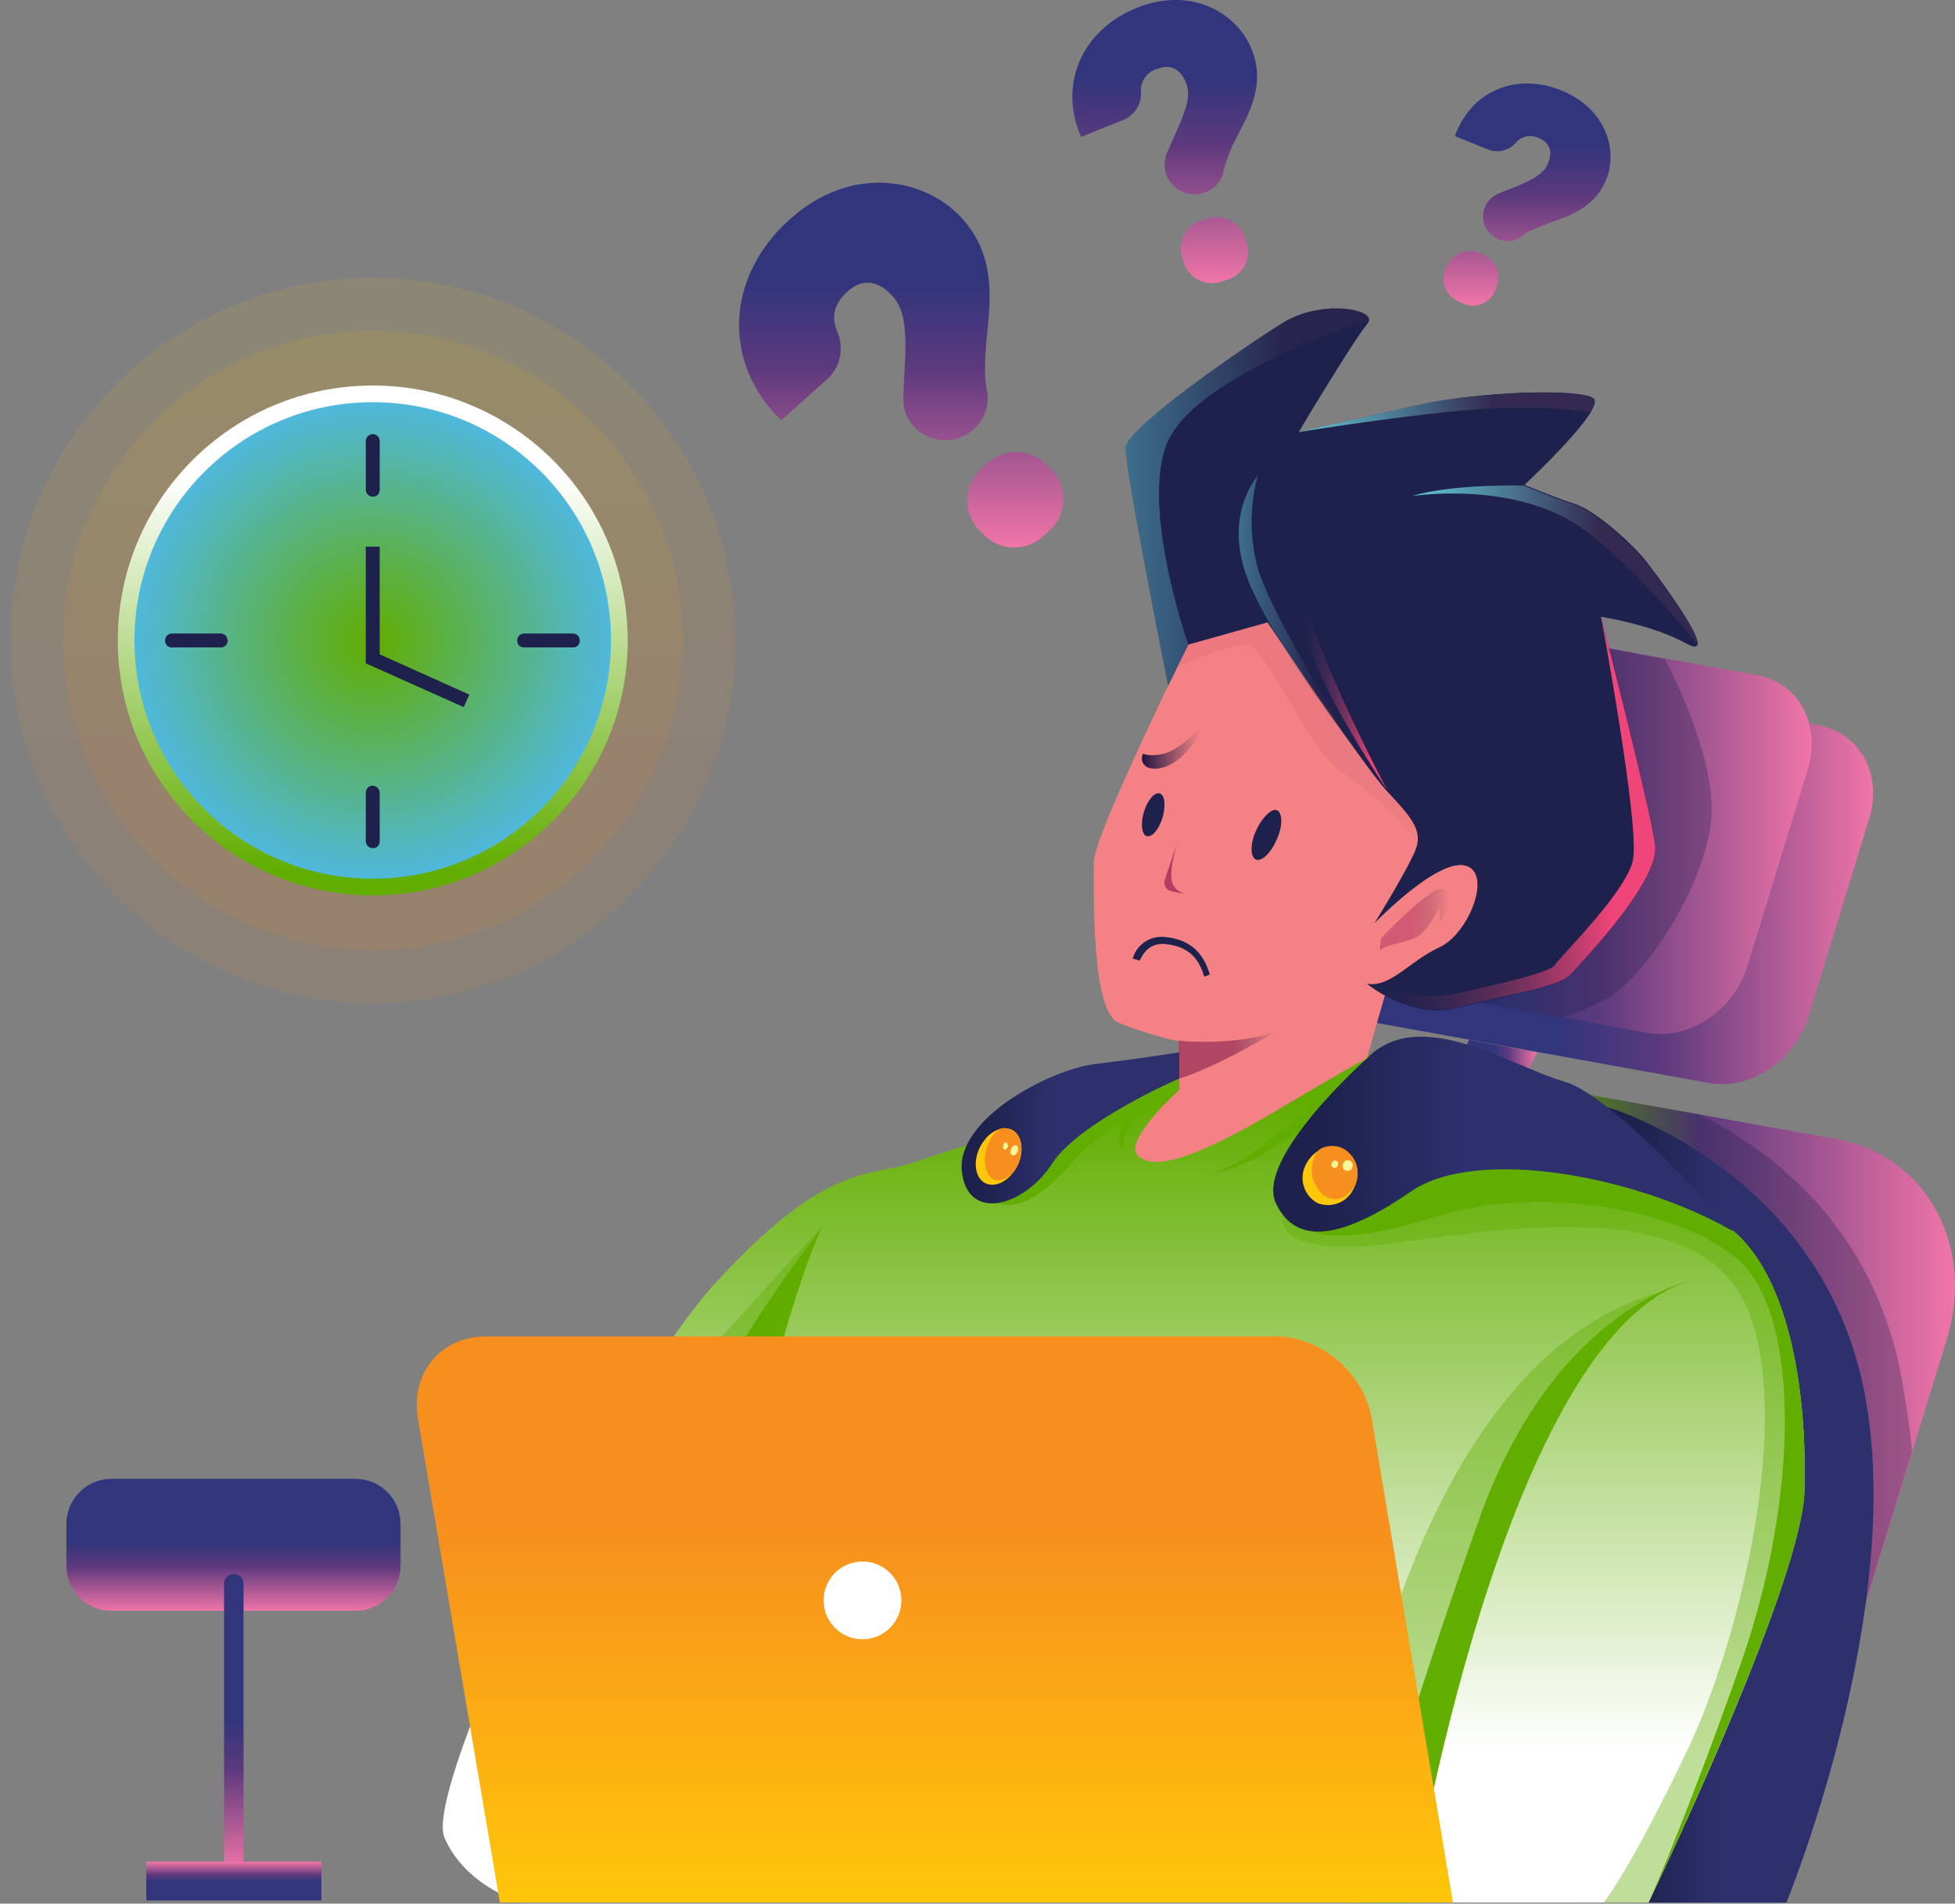 <svg width="191" height="186" viewBox="0 0 191 186" fill="none" xmlns="http://www.w3.org/2000/svg">
<rect x="0" y="0" width="191" height="186" fill="#808080" stroke="none"/>
<path d="M190.137 131.054L186.812 141.845L180.296 163.02L177.445 172.25C176.438 175.521 174.622 178.485 172.167 180.869C169.712 183.253 166.695 184.98 163.396 185.891H154.778L118.944 179.441V100.446L153.285 106.622L165.908 108.862L179.481 111.305C188.236 112.933 193.055 121.758 190.137 131.054Z" fill="url(#paint0_linear_85_51)"/>
<path opacity="0.3" d="M186.812 141.777L180.296 162.952C177.514 158.812 174.391 154.129 174.459 153.857C174.527 153.382 156.407 113.341 153.285 106.621L165.908 108.861C172.491 112.051 183.146 119.517 185.861 135.058C186.269 137.433 186.608 139.673 186.812 141.777Z" fill="#1D214C"/>
<path d="M166.926 105.808L128.241 98.817C124.17 98.071 121.93 93.998 123.287 89.655L129.192 70.381C130.549 66.037 134.893 63.119 138.965 63.865L177.649 70.856C181.721 71.602 183.961 75.675 182.604 80.018L176.699 99.291C175.409 103.635 170.998 106.554 166.926 105.808Z" fill="url(#paint1_linear_85_51)"/>
<path d="M176.629 75.131L170.726 94.404C169.369 98.748 165.025 101.666 160.953 100.92L152.809 99.427L131.567 95.626L122.2 93.93C118.129 93.183 115.889 89.111 117.246 84.768L123.218 65.493C124.576 61.15 128.919 58.231 132.991 58.978L145.954 61.285L162.719 64.343L171.678 65.969C175.749 66.716 177.919 70.787 176.629 75.131Z" fill="url(#paint2_linear_85_51)"/>
<path d="M157.086 108.182C157.086 108.182 177.649 114.223 182.061 135.601C186.472 156.913 174.528 185.891 174.528 185.891H161.022C161.022 185.891 167.673 118.905 157.086 108.182Z" fill="url(#paint3_linear_85_51)"/>
<path opacity="0.3" d="M167.198 79.949C166.587 86.736 160.615 95.491 157.086 97.527C155.681 98.254 154.23 98.889 152.742 99.427L131.499 95.627C135.232 85.311 144.53 64.408 145.888 61.354L162.651 64.408C164.347 67.598 167.605 74.859 167.198 79.949Z" fill="#1D214C"/>
<path d="M176.292 145.645C176.089 154.264 162.515 182.837 161.157 185.687C161.15 185.738 161.127 185.786 161.09 185.823C161.09 185.832 161.088 185.841 161.085 185.849C161.081 185.857 161.076 185.865 161.07 185.871C161.064 185.877 161.056 185.882 161.048 185.886C161.04 185.889 161.031 185.891 161.022 185.891H50.94C50.94 185.891 45.444 184.33 43.407 179.511C41.439 174.624 59.288 136.822 70.147 125.081C81.006 113.339 84.942 115.104 89.625 113.476C94.24 111.849 115.144 105.399 115.144 105.399L133.604 103.363C133.604 103.363 139.712 106.214 146.906 109.54C147.516 109.811 148.196 110.15 148.806 110.422C155.661 113.611 163.058 117.005 166.791 118.634C175.002 122.231 176.564 136.552 176.292 145.645Z" fill="url(#paint4_linear_85_51)"/>
<path d="M144.733 92.234C140.186 96.985 135.436 96.781 135.436 96.781L133.535 103.432C133.535 103.432 132.789 103.703 124.577 108.592C116.297 113.478 112.497 114.361 111.139 112.867C109.782 111.374 115.143 106.555 115.143 106.555V101.736C113.125 101.299 111.15 100.686 109.239 99.904C106.592 98.749 106.862 86.94 106.862 84.228C106.862 82.26 112.088 71.197 115.006 65.159C116.092 62.851 116.907 61.289 116.907 61.289C118.445 59.941 120.103 58.737 121.861 57.692C123.384 56.704 125.057 55.971 126.815 55.52C131.43 54.502 144.732 77.916 144.732 77.916C144.732 77.916 149.349 87.481 144.733 92.234Z" fill="#F48184"/>
<path opacity="0.13" d="M140.39 76.013C140.39 76.013 138.829 84.633 138.422 82.665C138.015 80.697 133.4 77.031 130.685 75.131C127.971 73.231 123.559 63.119 121.862 62.983C120.166 62.847 115.076 65.155 115.076 65.155C116.162 62.847 116.976 61.285 116.976 61.285C118.514 59.937 120.172 58.733 121.93 57.688L127.358 58.911L140.39 76.013Z" fill="url(#paint5_linear_85_51)"/>
<path opacity="0.4" d="M132.653 170.214C133.196 169.535 139.439 132.412 162.311 126.235C162.311 126.235 150.231 134.922 144.462 148.563L142.901 158.266L137.879 176.658L132.653 170.214Z" fill="#61AD00"/>
<path d="M150.163 102.821L148.127 106.825L141.951 105.604L143.512 101.6L150.163 102.821Z" fill="url(#paint6_linear_85_51)"/>
<path d="M165.841 62.983C165.773 63.254 165.501 63.254 164.823 62.915C161.43 61.015 156.41 60.268 156.41 60.268C156.546 60.811 161.297 79.338 161.704 82.665C162.179 86.058 154.645 93.863 153.424 95.22C152.27 96.577 146.974 97.256 142.362 98.477C137.95 99.631 133.742 96.306 133.539 96.102C135.778 96.577 137.678 93.93 140.597 92.573C143.514 91.283 145.891 85.175 143.108 84.565C140.393 83.954 134.625 89.859 134.285 90.198C134.489 89.859 137.95 84.293 138.425 82.665C138.832 81.038 137.95 79.882 135.439 77.235C132.996 74.52 123.834 60.811 123.834 60.811L116.097 62.982L114.129 66.986C114.129 66.986 109.85 45.609 109.985 43.708C110.12 41.806 121.183 34.138 125.188 31.627C128.92 29.252 134.078 30.134 133.739 31.356C133.739 31.424 133.671 31.491 133.603 31.627C132.45 32.917 127.02 41.943 126.884 42.215H126.952C127.495 42.079 132.925 40.857 138.625 39.568C144.666 38.211 154.71 37.941 155.728 38.957C155.931 39.161 155.796 39.636 155.389 40.314C153.896 42.757 148.939 47.373 148.939 47.373C148.939 47.373 152.196 48.73 153.961 49.273C155.726 49.884 158.848 52.53 160.612 54.567C161.972 56.264 166.112 61.897 165.841 62.983Z" fill="#1D214C"/>
<path opacity="0.73" d="M124.645 100.785C124.238 101.057 118.469 104.45 115.143 105.4V101.668C115.143 101.735 120.776 102.21 124.645 100.785Z" fill="url(#paint7_linear_85_51)"/>
<path opacity="0.4" d="M176.292 145.645C176.089 154.264 162.515 182.837 161.157 185.687C161.15 185.738 161.127 185.786 161.09 185.823C161.09 185.832 161.088 185.841 161.085 185.849C161.081 185.857 161.076 185.865 161.07 185.871C161.064 185.877 161.056 185.882 161.048 185.886C161.04 185.889 161.031 185.891 161.022 185.891H156.679C157.425 184.94 159.868 181.343 164.551 171.638C170.32 159.829 175.139 138.111 170.66 127.728C166.181 117.344 149.078 119.651 136.59 121.416C124.102 123.18 125.323 118.771 125.323 118.771L135.164 110.423C135.164 110.423 141.476 110.288 148.805 110.491C155.66 113.681 163.058 117.075 166.79 118.703C175.002 122.231 176.564 136.55 176.292 145.645Z" fill="#61AD00"/>
<path d="M176.292 145.645C176.088 154.264 162.379 183.04 161.157 185.687C161.7 184.465 164.889 177.204 170.048 162.612C175.749 146.46 175.884 128.746 170.048 123.317C164.211 117.888 149.891 115.784 140.39 118.838C130.82 121.892 128.241 120.331 128.241 120.331L137.944 109.947C137.944 109.947 141.677 109.608 146.903 109.608C154.233 113.001 162.716 116.87 166.856 118.702C175.002 122.231 176.563 136.551 176.292 145.645Z" fill="#61AD00"/>
<path d="M137.879 185.891C137.879 185.891 146.973 129.221 165.841 124.946C165.841 124.946 151.996 127.321 144.463 148.563C136.929 169.806 132.516 185.891 132.516 185.891H137.879Z" fill="#61AD00"/>
<path d="M130.685 106.214C130.685 106.214 124.033 111.44 122.133 112.798C120.979 113.618 119.694 114.236 118.333 114.627C118.333 114.627 120.844 114.424 124.102 112.32C125.675 111.239 127.358 110.329 129.124 109.605L130.685 106.214Z" fill="#61AD00"/>
<path d="M115.143 106.486C115.143 106.486 108.357 109.675 105.37 112.936C102.384 116.196 99.669 118.976 96.276 117.142C92.883 115.308 104.081 109.473 104.556 108.659C105.031 107.912 115.212 104.18 115.212 104.18V106.487L115.143 106.486Z" fill="#61AD00"/>
<path opacity="0.1" d="M36.417 98.003C55.983 98.003 71.844 82.142 71.844 62.576C71.844 43.01 55.983 27.149 36.417 27.149C16.851 27.149 0.99 43.01 0.99 62.576C0.99 82.142 16.851 98.003 36.417 98.003Z" fill="url(#paint8_linear_85_51)"/>
<path d="M74.626 137.637C74.626 137.637 78.088 124.2 80.395 119.788C80.395 119.788 69.808 133.497 70.215 136.823C70.623 140.149 74.626 137.637 74.626 137.637Z" fill="#61AD00"/>
<path opacity="0.4" d="M67.5 133.905L80.327 119.788L73.95 132.751L67.5 133.905Z" fill="#61AD00"/>
<path d="M133.535 103.432C133.535 103.432 122.609 113.135 124.645 117.548C126.681 121.961 131.499 120.805 137.881 116.394C144.331 111.983 160.005 114.901 169.371 120.33C169.371 120.33 157.834 107.094 152.811 105.671C147.856 104.314 138.694 98.069 133.535 103.432Z" fill="url(#paint9_linear_85_51)"/>
<path d="M115.143 105.401C115.143 105.401 105.44 109.607 102.792 113.681C100.145 117.821 94.512 119.518 93.969 114.427C93.426 109.337 102.52 104.519 106.931 103.976C111.342 103.433 115.211 102.822 115.211 102.822V105.402L115.143 105.401Z" fill="url(#paint10_linear_85_51)"/>
<path opacity="0.1" d="M36.417 92.844C53.134 92.844 66.686 79.292 66.686 62.575C66.686 45.858 53.134 32.306 36.417 32.306C19.7 32.306 6.148 45.858 6.148 62.575C6.148 79.292 19.7 92.844 36.417 92.844Z" fill="url(#paint11_linear_85_51)"/>
<path d="M36.417 87.483C50.173 87.483 61.325 76.332 61.325 62.576C61.325 48.82 50.173 37.668 36.417 37.668C22.661 37.668 11.509 48.82 11.509 62.576C11.509 76.332 22.661 87.483 36.417 87.483Z" fill="url(#paint12_linear_85_51)"/>
<path d="M10.899 144.492H34.72C35.3 144.49 35.874 144.604 36.41 144.825C36.946 145.046 37.432 145.371 37.842 145.781C38.252 146.191 38.577 146.678 38.798 147.213C39.019 147.749 39.133 148.323 39.132 148.903V152.975C39.133 153.554 39.019 154.128 38.798 154.664C38.577 155.2 38.252 155.686 37.842 156.096C37.432 156.506 36.946 156.831 36.41 157.052C35.874 157.273 35.3 157.387 34.72 157.386H10.899C10.319 157.387 9.745 157.273 9.209 157.052C8.674 156.831 8.187 156.506 7.777 156.096C7.367 155.686 7.042 155.2 6.821 154.664C6.6 154.128 6.486 153.554 6.487 152.975V148.903C6.486 148.323 6.6 147.749 6.821 147.213C7.042 146.678 7.367 146.191 7.777 145.781C8.187 145.371 8.674 145.046 9.209 144.825C9.745 144.604 10.319 144.49 10.899 144.492Z" fill="url(#paint13_linear_85_51)"/>
<path d="M21.893 182.905V154.74C21.89 154.614 21.913 154.489 21.959 154.372C22.006 154.256 22.076 154.15 22.165 154.061C22.253 153.972 22.359 153.902 22.476 153.856C22.593 153.809 22.718 153.786 22.843 153.789C22.969 153.786 23.094 153.809 23.21 153.856C23.327 153.902 23.433 153.972 23.522 154.061C23.611 154.15 23.681 154.256 23.727 154.372C23.774 154.489 23.796 154.614 23.793 154.74V182.905H21.893Z" fill="url(#paint14_linear_85_51)"/>
<path d="M31.395 181.887H14.292V185.687H31.395V181.887Z" fill="url(#paint15_linear_85_51)"/>
<path d="M141.951 185.891H48.837L40.828 138.587C40.082 134.176 43.068 130.579 47.479 130.579H124.645C129.056 130.579 133.264 134.176 134.011 138.587L141.951 185.891Z" fill="url(#paint16_linear_85_51)"/>
<path d="M84.263 160.169C86.362 160.169 88.063 158.467 88.063 156.368C88.063 154.269 86.362 152.568 84.263 152.568C82.164 152.568 80.463 154.269 80.463 156.368C80.463 158.467 82.164 160.169 84.263 160.169Z" fill="white"/>
<path d="M36.416 85.853C49.273 85.853 59.695 75.431 59.695 62.575C59.695 49.719 49.273 39.297 36.416 39.297C23.56 39.297 13.138 49.719 13.138 62.575C13.138 75.431 23.56 85.853 36.416 85.853Z" fill="url(#paint17_radial_85_51)"/>
<path d="M36.417 42.419C36.237 42.419 36.065 42.491 35.938 42.618C35.81 42.745 35.739 42.917 35.738 43.097V47.848C35.739 48.028 35.81 48.2 35.938 48.328C36.065 48.455 36.237 48.526 36.417 48.527C36.508 48.532 36.598 48.519 36.683 48.486C36.768 48.454 36.845 48.404 36.909 48.34C36.973 48.276 37.023 48.199 37.055 48.114C37.087 48.029 37.101 47.939 37.096 47.848V43.097C37.095 42.917 37.023 42.745 36.896 42.618C36.769 42.491 36.597 42.419 36.417 42.419Z" fill="#1D214C"/>
<path d="M36.417 76.76C36.237 76.76 36.065 76.832 35.938 76.959C35.81 77.086 35.739 77.259 35.738 77.439V82.189C35.739 82.369 35.81 82.542 35.938 82.669C36.065 82.796 36.237 82.868 36.417 82.868C36.508 82.874 36.598 82.86 36.683 82.828C36.768 82.796 36.845 82.746 36.909 82.681C36.973 82.617 37.023 82.54 37.055 82.456C37.087 82.371 37.101 82.28 37.096 82.189V77.439C37.084 77.262 37.008 77.097 36.884 76.972C36.759 76.847 36.593 76.772 36.417 76.76Z" fill="#1D214C"/>
<path d="M56.642 62.575C56.642 62.395 56.57 62.223 56.443 62.096C56.316 61.969 56.143 61.897 55.963 61.897H51.212C51.033 61.897 50.86 61.969 50.733 62.096C50.606 62.223 50.534 62.395 50.534 62.575C50.528 62.666 50.542 62.757 50.574 62.841C50.606 62.926 50.656 63.003 50.72 63.067C50.785 63.131 50.861 63.181 50.946 63.213C51.031 63.246 51.122 63.259 51.212 63.254H55.963C56.054 63.259 56.145 63.246 56.23 63.213C56.314 63.181 56.391 63.131 56.456 63.067C56.52 63.003 56.569 62.926 56.602 62.841C56.634 62.757 56.648 62.666 56.642 62.575Z" fill="#1D214C"/>
<path d="M22.233 62.575C22.233 62.395 22.161 62.223 22.034 62.096C21.907 61.969 21.734 61.897 21.554 61.897H16.803C16.623 61.897 16.451 61.969 16.324 62.096C16.197 62.223 16.125 62.395 16.125 62.575C16.119 62.666 16.133 62.757 16.165 62.841C16.197 62.926 16.247 63.003 16.311 63.067C16.375 63.131 16.453 63.181 16.537 63.213C16.622 63.246 16.713 63.259 16.803 63.254H21.554C21.645 63.259 21.736 63.246 21.82 63.213C21.905 63.181 21.982 63.131 22.046 63.067C22.11 63.003 22.16 62.926 22.192 62.841C22.225 62.757 22.238 62.666 22.233 62.575Z" fill="#1D214C"/>
<path d="M45.308 69.091L35.738 64.815V53.414H37.096V63.933L45.851 67.869L45.308 69.091Z" fill="#1D214C"/>
<path d="M105.642 13.371C105.536 13.175 105.445 12.971 105.37 12.761C103.538 7.738 105.981 2.716 111.275 0.68C116.705 -1.356 121.048 1.495 122.337 4.956C123.559 8.145 122.202 10.793 120.912 13.236C120.325 14.308 119.87 15.447 119.555 16.629C119.477 17.124 119.266 17.588 118.943 17.971C118.619 18.354 118.198 18.641 117.723 18.8C117.194 19.003 116.619 19.047 116.066 18.926C115.513 18.806 115.007 18.527 114.611 18.123C114.215 17.72 113.945 17.209 113.834 16.654C113.724 16.1 113.778 15.525 113.99 15C114.262 14.321 114.601 13.643 114.94 12.828C116.026 10.453 116.297 9.232 115.89 8.145C115.415 6.924 114.533 6.177 113.108 6.72C112.603 6.842 112.159 7.143 111.86 7.567C111.561 7.992 111.426 8.511 111.481 9.028C111.501 9.642 111.319 10.246 110.964 10.749C110.609 11.251 110.099 11.623 109.513 11.81L105.642 13.371ZM120.03 27.284L119.419 27.488C118.699 27.753 117.903 27.723 117.205 27.406C116.506 27.088 115.96 26.508 115.687 25.791L115.551 25.316C115.286 24.596 115.315 23.8 115.633 23.101C115.95 22.402 116.531 21.857 117.248 21.583L117.858 21.38C118.579 21.115 119.374 21.144 120.073 21.462C120.772 21.779 121.317 22.359 121.591 23.076L121.727 23.551C121.873 23.907 121.946 24.288 121.939 24.673C121.932 25.057 121.846 25.436 121.687 25.786C121.528 26.136 121.299 26.449 121.014 26.707C120.729 26.965 120.394 27.162 120.029 27.285L120.03 27.284Z" fill="url(#paint18_linear_85_51)"/>
<path d="M142.155 13.303C142.199 13.115 142.268 12.932 142.358 12.761C144.055 8.757 148.331 7.059 152.674 8.891C157.017 10.722 158.104 14.863 156.88 17.646C155.795 20.226 153.487 21.039 151.384 21.785C149.959 22.328 149.145 22.668 148.67 23.075C148.349 23.331 147.962 23.492 147.555 23.54C147.147 23.588 146.734 23.521 146.362 23.347C145.939 23.17 145.576 22.876 145.316 22.498C145.056 22.121 144.91 21.677 144.896 21.219C144.881 20.761 144.999 20.308 145.235 19.915C145.471 19.523 145.815 19.206 146.226 19.003C146.769 18.732 147.38 18.528 148.059 18.257C150.027 17.443 150.909 16.832 151.248 15.95C151.656 14.932 151.52 13.982 150.366 13.507C149.986 13.308 149.548 13.247 149.128 13.334C148.708 13.42 148.33 13.649 148.059 13.982C147.726 14.353 147.286 14.611 146.799 14.72C146.313 14.83 145.804 14.785 145.344 14.592L142.155 13.303ZM142.969 29.66L142.494 29.456C141.915 29.206 141.457 28.74 141.216 28.157C140.975 27.574 140.971 26.92 141.204 26.334L141.34 25.995C141.59 25.416 142.056 24.958 142.639 24.717C143.222 24.476 143.876 24.472 144.461 24.705L144.936 24.909C145.515 25.159 145.974 25.625 146.215 26.208C146.456 26.791 146.46 27.445 146.226 28.03L146.091 28.37C145.975 28.663 145.802 28.93 145.581 29.155C145.36 29.38 145.096 29.558 144.804 29.678C144.513 29.799 144.2 29.859 143.885 29.856C143.57 29.853 143.258 29.786 142.969 29.66Z" fill="url(#paint19_linear_85_51)"/>
<path d="M76.324 41.061L75.645 40.383C70.555 34.749 71.166 26.81 77.138 21.448C83.246 15.951 90.44 17.444 93.969 21.312C97.227 24.909 96.82 29.049 96.412 32.917C96.141 35.564 96.209 37.057 96.412 38.077C96.562 38.779 96.521 39.507 96.295 40.188C96.068 40.868 95.663 41.476 95.122 41.947C92.476 44.322 88.2 42.49 88.267 38.961C88.267 37.943 88.335 36.857 88.403 35.568C88.607 31.903 88.267 30.071 87.182 28.917C85.892 27.491 84.332 27.084 82.771 28.509C81.278 29.867 81.278 31.224 81.82 32.446C82.155 33.241 82.231 34.122 82.036 34.963C81.841 35.803 81.385 36.561 80.735 37.128L76.324 41.061ZM102.521 51.852L101.842 52.463C101.019 53.184 99.946 53.552 98.854 53.489C97.762 53.425 96.739 52.935 96.005 52.124L95.53 51.649C94.809 50.826 94.441 49.753 94.504 48.661C94.568 47.569 95.058 46.546 95.869 45.812L96.548 45.201C97.371 44.48 98.444 44.112 99.536 44.175C100.628 44.239 101.651 44.729 102.385 45.54L102.86 46.015C103.58 46.838 103.949 47.911 103.885 49.003C103.822 50.095 103.331 51.118 102.52 51.852H102.521Z" fill="url(#paint20_linear_85_51)"/>
<path d="M132.313 115.987C132.181 116.327 131.982 116.637 131.73 116.899C131.477 117.162 131.174 117.372 130.84 117.517C130.506 117.662 130.146 117.739 129.781 117.745C129.417 117.75 129.055 117.683 128.717 117.548C128.075 117.2 127.595 116.615 127.379 115.917C127.163 115.219 127.229 114.465 127.563 113.816C127.871 113.182 128.369 112.66 128.988 112.323C129.32 112.144 129.689 112.045 130.066 112.034C130.443 112.022 130.817 112.097 131.16 112.255C132.517 112.865 132.992 114.494 132.313 115.987Z" fill="#FFC709"/>
<path d="M132.314 115.987C130.414 118.498 128.378 116.462 128.174 114.697C128.038 112.933 128.989 112.254 128.989 112.254C129.321 112.076 129.69 111.977 130.066 111.965C130.443 111.953 130.818 112.029 131.16 112.186C131.816 112.538 132.306 113.136 132.522 113.848C132.738 114.561 132.663 115.33 132.314 115.987Z" fill="url(#paint21_linear_85_51)"/>
<path d="M131.431 114.358C131.493 114.388 131.56 114.405 131.629 114.407C131.698 114.409 131.766 114.398 131.83 114.372C131.894 114.346 131.952 114.308 132 114.259C132.048 114.21 132.085 114.151 132.11 114.087C132.144 114.012 132.161 113.931 132.161 113.849C132.161 113.768 132.144 113.687 132.11 113.612L131.906 113.408C131.844 113.379 131.777 113.362 131.708 113.36C131.639 113.357 131.571 113.369 131.507 113.395C131.443 113.42 131.385 113.459 131.337 113.508C131.289 113.557 131.252 113.616 131.227 113.68C131.192 113.737 131.169 113.8 131.16 113.867C131.151 113.933 131.156 114.001 131.175 114.065C131.194 114.13 131.227 114.189 131.271 114.24C131.316 114.29 131.37 114.331 131.431 114.358Z" fill="#FEF59B"/>
<path d="M130.277 114.087C130.317 114.103 130.36 114.111 130.403 114.109C130.446 114.108 130.489 114.097 130.527 114.078C130.566 114.058 130.6 114.031 130.627 113.998C130.654 113.964 130.674 113.925 130.685 113.883C130.718 113.833 130.736 113.774 130.736 113.714C130.736 113.653 130.718 113.594 130.685 113.544C130.685 113.476 130.617 113.476 130.549 113.408C130.509 113.392 130.466 113.384 130.423 113.386C130.38 113.388 130.338 113.398 130.299 113.418C130.26 113.437 130.226 113.464 130.199 113.498C130.172 113.531 130.153 113.57 130.142 113.612C130.109 113.649 130.086 113.693 130.074 113.741C130.063 113.789 130.065 113.84 130.078 113.887C130.092 113.935 130.117 113.978 130.152 114.013C130.187 114.048 130.23 114.073 130.277 114.087Z" fill="#FEF59B"/>
<path d="M98.923 114.63C97.973 115.852 96.547 116.123 95.801 115.241C95.055 114.359 95.19 112.595 96.208 111.371C96.59 110.843 97.141 110.46 97.769 110.286C98.047 110.206 98.343 110.208 98.62 110.292C98.897 110.376 99.143 110.539 99.33 110.761C100.076 111.644 99.941 113.409 98.923 114.63Z" fill="#FFC709"/>
<path d="M98.923 114.631C96.751 116.531 95.869 114.088 96.343 112.391C96.817 110.694 97.7 110.287 97.7 110.287C97.978 110.207 98.274 110.21 98.551 110.294C98.828 110.378 99.074 110.541 99.261 110.762C100.076 111.645 99.941 113.409 98.923 114.631Z" fill="url(#paint22_linear_85_51)"/>
<path d="M98.787 112.798C98.828 112.835 98.877 112.862 98.931 112.875C98.985 112.889 99.041 112.889 99.095 112.875C99.148 112.862 99.198 112.836 99.239 112.798C99.28 112.761 99.311 112.715 99.33 112.662C99.436 112.528 99.485 112.357 99.466 112.187C99.466 112.12 99.398 112.052 99.398 111.984C99.357 111.947 99.307 111.92 99.254 111.907C99.2 111.893 99.144 111.893 99.09 111.907C99.036 111.92 98.987 111.946 98.946 111.984C98.905 112.021 98.874 112.067 98.855 112.12C98.718 112.323 98.651 112.662 98.787 112.798Z" fill="#FEF59B"/>
<path d="M98.04 112.255C98.108 112.39 98.312 112.323 98.38 112.187C98.425 112.144 98.456 112.089 98.468 112.028C98.48 111.967 98.473 111.904 98.448 111.848C98.448 111.78 98.448 111.712 98.38 111.712C98.312 111.576 98.108 111.644 98.04 111.78C98.007 111.854 97.99 111.935 97.99 112.017C97.99 112.099 98.007 112.18 98.04 112.255Z" fill="#FEF59B"/>
<path d="M117.044 71.33C117.044 71.33 115.144 73.298 113.719 73.638C112.294 73.977 111.683 73.638 111.683 73.638C111.605 73.777 111.564 73.934 111.562 74.093C111.56 74.253 111.597 74.41 111.672 74.552C111.746 74.693 111.854 74.814 111.986 74.903C112.118 74.992 112.27 75.047 112.429 75.063C113.719 75.334 115.28 74.316 116.162 73.162C117.112 72.009 117.655 71.669 117.044 71.33Z" fill="url(#paint23_linear_85_51)"/>
<path d="M113.176 77.506C112.633 77.506 111.954 78.456 111.683 79.61C111.411 80.764 111.615 81.714 112.158 81.714C112.701 81.714 113.379 80.764 113.651 79.61C113.922 78.388 113.718 77.506 113.176 77.506Z" fill="#1D214C"/>
<path d="M115.143 81.986L113.786 85.99C113.753 86.101 113.744 86.218 113.757 86.333C113.77 86.449 113.806 86.56 113.863 86.661C113.92 86.762 113.996 86.851 114.088 86.922C114.18 86.993 114.285 87.046 114.397 87.076L116.365 87.483C116.365 87.483 114.668 87.347 114.465 85.99C114.261 84.566 115.143 81.986 115.143 81.986Z" fill="url(#paint24_linear_85_51)"/>
<path d="M117.655 95.422C117.044 93.386 115.89 92.436 113.785 92.232C111.952 92.096 111.41 93.793 111.342 93.859L110.663 93.655C110.851 92.992 111.268 92.417 111.839 92.032C112.41 91.647 113.1 91.477 113.785 91.551C116.092 91.755 117.517 92.909 118.196 95.216L117.655 95.422Z" fill="#1D214C"/>
<path d="M124.237 73.909C124.237 73.909 126.273 76.081 127.834 76.421C129.395 76.76 130.074 76.421 130.074 76.421C130.161 76.573 130.209 76.744 130.213 76.92C130.217 77.095 130.176 77.269 130.095 77.424C130.014 77.58 129.894 77.713 129.748 77.81C129.602 77.907 129.434 77.966 129.259 77.981C127.902 78.253 126.206 77.167 125.188 75.945C124.17 74.724 123.559 74.317 124.237 73.909Z" fill="url(#paint25_linear_85_51)"/>
<path d="M124.577 79.135C125.188 79.135 125.391 80.221 124.916 81.578C124.441 82.935 123.559 84.021 122.88 84.021C122.269 84.021 122.066 82.935 122.541 81.578C123.016 80.289 123.966 79.135 124.577 79.135Z" fill="#1D214C"/>
<path opacity="0.47" d="M114.465 42.417C110.936 48.254 116.091 62.981 116.091 62.981L114.123 66.985C114.123 66.985 109.85 45.609 109.985 43.708C110.12 41.806 121.183 34.138 125.188 31.627C128.92 29.252 134.078 30.134 133.739 31.356C127.224 33.325 117.248 37.736 114.465 42.417Z" fill="url(#paint26_linear_85_51)"/>
<path opacity="0.47" d="M132.382 73.231C132.382 73.231 124.237 60.201 122.88 55.517C122.083 52.562 122.083 49.447 122.88 46.491C122.88 46.491 120.03 49.613 121.387 54.974C122.677 60.404 130.752 70.991 132.382 73.231Z" fill="url(#paint27_linear_85_51)"/>
<path d="M165.841 62.983C163.94 60.608 159.8 55.653 154.982 51.921C148.532 46.966 138.558 48.392 137.947 48.46C142.087 47.238 148.874 47.442 148.874 47.442C148.874 47.442 152.131 48.799 153.896 49.342C155.661 49.953 158.783 52.599 160.547 54.636C161.972 56.264 166.112 61.897 165.841 62.983Z" fill="url(#paint28_linear_85_51)"/>
<path d="M155.32 40.315C154.166 40.043 151.519 39.704 146.907 39.84C140.457 40.043 127.7 42.079 126.884 42.215C127.427 42.079 132.857 40.858 138.557 39.568C144.598 38.211 154.642 37.942 155.66 38.958C155.864 39.229 155.728 39.704 155.32 40.315Z" fill="url(#paint29_linear_85_51)"/>
<path d="M153.488 95.152C152.335 96.509 147.039 97.188 142.426 98.409C138.015 99.563 133.807 96.238 133.603 96.034C135.164 96.916 139.508 97.661 142.016 97.12C144.459 96.577 151.382 95.152 151.925 94.27C152.467 93.388 158.779 87.279 159.526 84.09C160.272 80.9 156.404 60.2 156.404 60.2C156.54 60.743 161.291 79.269 161.698 82.596C162.175 86.055 154.642 93.863 153.488 95.152Z" fill="url(#paint30_linear_85_51)"/>
<path d="M135.505 77.166C135.505 77.166 126.953 61.014 126.885 55.517C126.885 55.517 126.342 57.961 127.835 62.983C129.328 68.005 135.505 77.166 135.505 77.166Z" fill="url(#paint31_linear_85_51)"/>
<path opacity="0.54" d="M134.961 91.623C134.961 91.623 139.304 87.076 140.662 86.872C142.02 86.668 141.816 88.569 140.662 90.062V88.636C140.662 88.636 139.508 91.08 138.287 91.623C137.065 92.165 135.37 92.301 134.962 92.776C134.622 93.183 134.961 91.623 134.961 91.623Z" fill="url(#paint32_linear_85_51)"/>
<path d="M112.429 107.911C112.429 107.911 109.239 110.422 109.849 112.322C109.849 112.322 108.627 111.711 109.781 109.607C110.935 107.504 111.817 107.028 111.817 107.028L112.429 107.911Z" fill="#61AD00"/>
<defs>
<linearGradient id="paint0_linear_85_51" x1="118.944" y1="143.169" x2="190.99" y2="143.169" gradientUnits="userSpaceOnUse">
<stop offset="0.482" stop-color="#61AD00"/>
<stop offset="0.655" stop-color="#5C397D"/>
<stop offset="1" stop-color="#F175A8"/>
</linearGradient>
<linearGradient id="paint1_linear_85_51" x1="122.83" y1="84.879" x2="183.061" y2="84.879" gradientUnits="userSpaceOnUse">
<stop offset="0.482" stop-color="#31357C"/>
<stop offset="0.655" stop-color="#5C397D"/>
<stop offset="1" stop-color="#F175A8"/>
</linearGradient>
<linearGradient id="paint2_linear_85_51" x1="116.789" y1="79.949" x2="177" y2="79.949" gradientUnits="userSpaceOnUse">
<stop offset="0.482" stop-color="#31357C"/>
<stop offset="0.655" stop-color="#5C397D"/>
<stop offset="1" stop-color="#F175A8"/>
</linearGradient>
<linearGradient id="paint3_linear_85_51" x1="157.06" y1="147.036" x2="183.039" y2="147.036" gradientUnits="userSpaceOnUse">
<stop offset="0.097" stop-color="#1D214C"/>
<stop offset="0.42" stop-color="#2D306D"/>
</linearGradient>
<linearGradient id="paint4_linear_85_51" x1="109.789" y1="103.446" x2="109.789" y2="185.891" gradientUnits="userSpaceOnUse">
<stop offset="0.049" stop-color="#61AD00"/>
<stop offset="0.821" stop-color="white"/>
</linearGradient>
<linearGradient id="paint5_linear_85_51" x1="115.025" y1="70.322" x2="140.39" y2="70.322" gradientUnits="userSpaceOnUse">
<stop offset="0.562" stop-color="#B63C65"/>
<stop offset="1" stop-color="#342A51" stop-opacity="0"/>
</linearGradient>
<linearGradient id="paint6_linear_85_51" x1="141.967" y1="104.228" x2="150.171" y2="104.228" gradientUnits="userSpaceOnUse">
<stop offset="0.482" stop-color="#31357C"/>
<stop offset="0.655" stop-color="#5C397D"/>
<stop offset="1" stop-color="#F175A8"/>
</linearGradient>
<linearGradient id="paint7_linear_85_51" x1="115.134" y1="103.102" x2="124.654" y2="103.102" gradientUnits="userSpaceOnUse">
<stop offset="0.562" stop-color="#973058"/>
<stop offset="1" stop-color="#342A51" stop-opacity="0"/>
</linearGradient>
<linearGradient id="paint8_linear_85_51" x1="36.417" y1="98.003" x2="36.417" y2="27.22" gradientUnits="userSpaceOnUse">
<stop offset="0.337" stop-color="#F78F1E"/>
<stop offset="1" stop-color="#FFC709"/>
</linearGradient>
<linearGradient id="paint9_linear_85_51" x1="124.392" y1="110.814" x2="169.416" y2="110.814" gradientUnits="userSpaceOnUse">
<stop offset="0.097" stop-color="#1D214C"/>
<stop offset="0.42" stop-color="#2D306D"/>
</linearGradient>
<linearGradient id="paint10_linear_85_51" x1="93.882" y1="110.228" x2="115.126" y2="110.228" gradientUnits="userSpaceOnUse">
<stop offset="0.097" stop-color="#1D214C"/>
<stop offset="0.42" stop-color="#2D306D"/>
</linearGradient>
<linearGradient id="paint11_linear_85_51" x1="36.417" y1="92.844" x2="36.417" y2="32.367" gradientUnits="userSpaceOnUse">
<stop offset="0.337" stop-color="#F78F1E"/>
<stop offset="1" stop-color="#FFC709"/>
</linearGradient>
<linearGradient id="paint12_linear_85_51" x1="36.417" y1="87.533" x2="36.417" y2="37.718" gradientUnits="userSpaceOnUse">
<stop offset="0.049" stop-color="#61AD00"/>
<stop offset="0.821" stop-color="white"/>
</linearGradient>
<linearGradient id="paint13_linear_85_51" x1="22.842" y1="144.479" x2="22.842" y2="157.463" gradientUnits="userSpaceOnUse">
<stop offset="0.482" stop-color="#31357C"/>
<stop offset="0.655" stop-color="#5C397D"/>
<stop offset="1" stop-color="#F175A8"/>
</linearGradient>
<linearGradient id="paint14_linear_85_51" x1="22.836" y1="153.818" x2="22.836" y2="182.905" gradientUnits="userSpaceOnUse">
<stop offset="0.482" stop-color="#31357C"/>
<stop offset="0.655" stop-color="#5C397D"/>
<stop offset="1" stop-color="#F175A8"/>
</linearGradient>
<linearGradient id="paint15_linear_85_51" x1="22.843" y1="185.695" x2="22.843" y2="181.921" gradientUnits="userSpaceOnUse">
<stop offset="0.482" stop-color="#31357C"/>
<stop offset="0.655" stop-color="#5C397D"/>
<stop offset="1" stop-color="#F175A8"/>
</linearGradient>
<linearGradient id="paint16_linear_85_51" x1="91.332" y1="130.579" x2="91.332" y2="185.891" gradientUnits="userSpaceOnUse">
<stop offset="0.337" stop-color="#F78F1E"/>
<stop offset="1" stop-color="#FFC709"/>
</linearGradient>
<radialGradient id="paint17_radial_85_51" cx="0" cy="0" r="1" gradientUnits="userSpaceOnUse" gradientTransform="translate(36.416 62.622) scale(23.325)">
<stop stop-color="#61AD00"/>
<stop offset="1" stop-color="#50B8DC"/>
</radialGradient>
<linearGradient id="paint18_linear_85_51" x1="113.827" y1="0.054" x2="113.827" y2="27.695" gradientUnits="userSpaceOnUse">
<stop offset="0.266" stop-color="#31357C"/>
<stop offset="0.505" stop-color="#5C397D"/>
<stop offset="1" stop-color="#F175A8"/>
</linearGradient>
<linearGradient id="paint19_linear_85_51" x1="149.191" y1="8.177" x2="149.191" y2="29.878" gradientUnits="userSpaceOnUse">
<stop offset="0.266" stop-color="#31357C"/>
<stop offset="0.505" stop-color="#5C397D"/>
<stop offset="1" stop-color="#F175A8"/>
</linearGradient>
<linearGradient id="paint20_linear_85_51" x1="88.081" y1="17.814" x2="88.081" y2="53.496" gradientUnits="userSpaceOnUse">
<stop offset="0.266" stop-color="#31357C"/>
<stop offset="0.505" stop-color="#5C397D"/>
<stop offset="1" stop-color="#F175A8"/>
</linearGradient>
<linearGradient id="paint21_linear_85_51" x1="132.809" y1="118.211" x2="137.301" y2="118.211" gradientUnits="userSpaceOnUse">
<stop offset="0.337" stop-color="#F78F1E"/>
<stop offset="1" stop-color="#FFC709"/>
</linearGradient>
<linearGradient id="paint22_linear_85_51" x1="100.913" y1="118.957" x2="104.385" y2="118.957" gradientUnits="userSpaceOnUse">
<stop offset="0.337" stop-color="#F78F1E"/>
<stop offset="1" stop-color="#FFC709"/>
</linearGradient>
<linearGradient id="paint23_linear_85_51" x1="111.567" y1="73.207" x2="117.308" y2="73.207" gradientUnits="userSpaceOnUse">
<stop stop-color="#1E1241"/>
<stop offset="1" stop-color="#342A51" stop-opacity="0"/>
</linearGradient>
<linearGradient id="paint24_linear_85_51" x1="113.72" y1="84.685" x2="116.336" y2="84.685" gradientUnits="userSpaceOnUse">
<stop offset="0.562" stop-color="#B63C65"/>
<stop offset="1" stop-color="#342A51" stop-opacity="0"/>
</linearGradient>
<linearGradient id="paint25_linear_85_51" x1="97.75" y1="75.995" x2="103.999" y2="75.995" gradientUnits="userSpaceOnUse">
<stop stop-color="#1E1241"/>
<stop offset="1" stop-color="#342A51" stop-opacity="0"/>
</linearGradient>
<linearGradient id="paint26_linear_85_51" x1="109.982" y1="48.596" x2="133.731" y2="48.596" gradientUnits="userSpaceOnUse">
<stop stop-color="#62C8D4"/>
<stop offset="0.652" stop-color="#342A51"/>
</linearGradient>
<linearGradient id="paint27_linear_85_51" x1="121.009" y1="59.834" x2="132.382" y2="59.834" gradientUnits="userSpaceOnUse">
<stop stop-color="#62C8D4"/>
<stop offset="0.652" stop-color="#342A51"/>
</linearGradient>
<linearGradient id="paint28_linear_85_51" x1="137.947" y1="55.19" x2="165.853" y2="55.19" gradientUnits="userSpaceOnUse">
<stop stop-color="#62C8D4"/>
<stop offset="0.652" stop-color="#342A51"/>
</linearGradient>
<linearGradient id="paint29_linear_85_51" x1="126.884" y1="40.31" x2="155.753" y2="40.31" gradientUnits="userSpaceOnUse">
<stop stop-color="#62C8D4"/>
<stop offset="0.652" stop-color="#342A51"/>
</linearGradient>
<linearGradient id="paint30_linear_85_51" x1="133.575" y1="79.426" x2="161.72" y2="79.426" gradientUnits="userSpaceOnUse">
<stop stop-color="#342A51" stop-opacity="0"/>
<stop offset="0.848" stop-color="#EF4578"/>
</linearGradient>
<linearGradient id="paint31_linear_85_51" x1="126.745" y1="66.342" x2="135.479" y2="66.342" gradientUnits="userSpaceOnUse">
<stop stop-color="#342A51" stop-opacity="0"/>
<stop offset="0.848" stop-color="#EF4578"/>
</linearGradient>
<linearGradient id="paint32_linear_85_51" x1="134.804" y1="89.815" x2="141.578" y2="89.815" gradientUnits="userSpaceOnUse">
<stop offset="0.488" stop-color="#B63C65"/>
<stop offset="1" stop-color="#342A51" stop-opacity="0"/>
</linearGradient>
</defs>
</svg>
